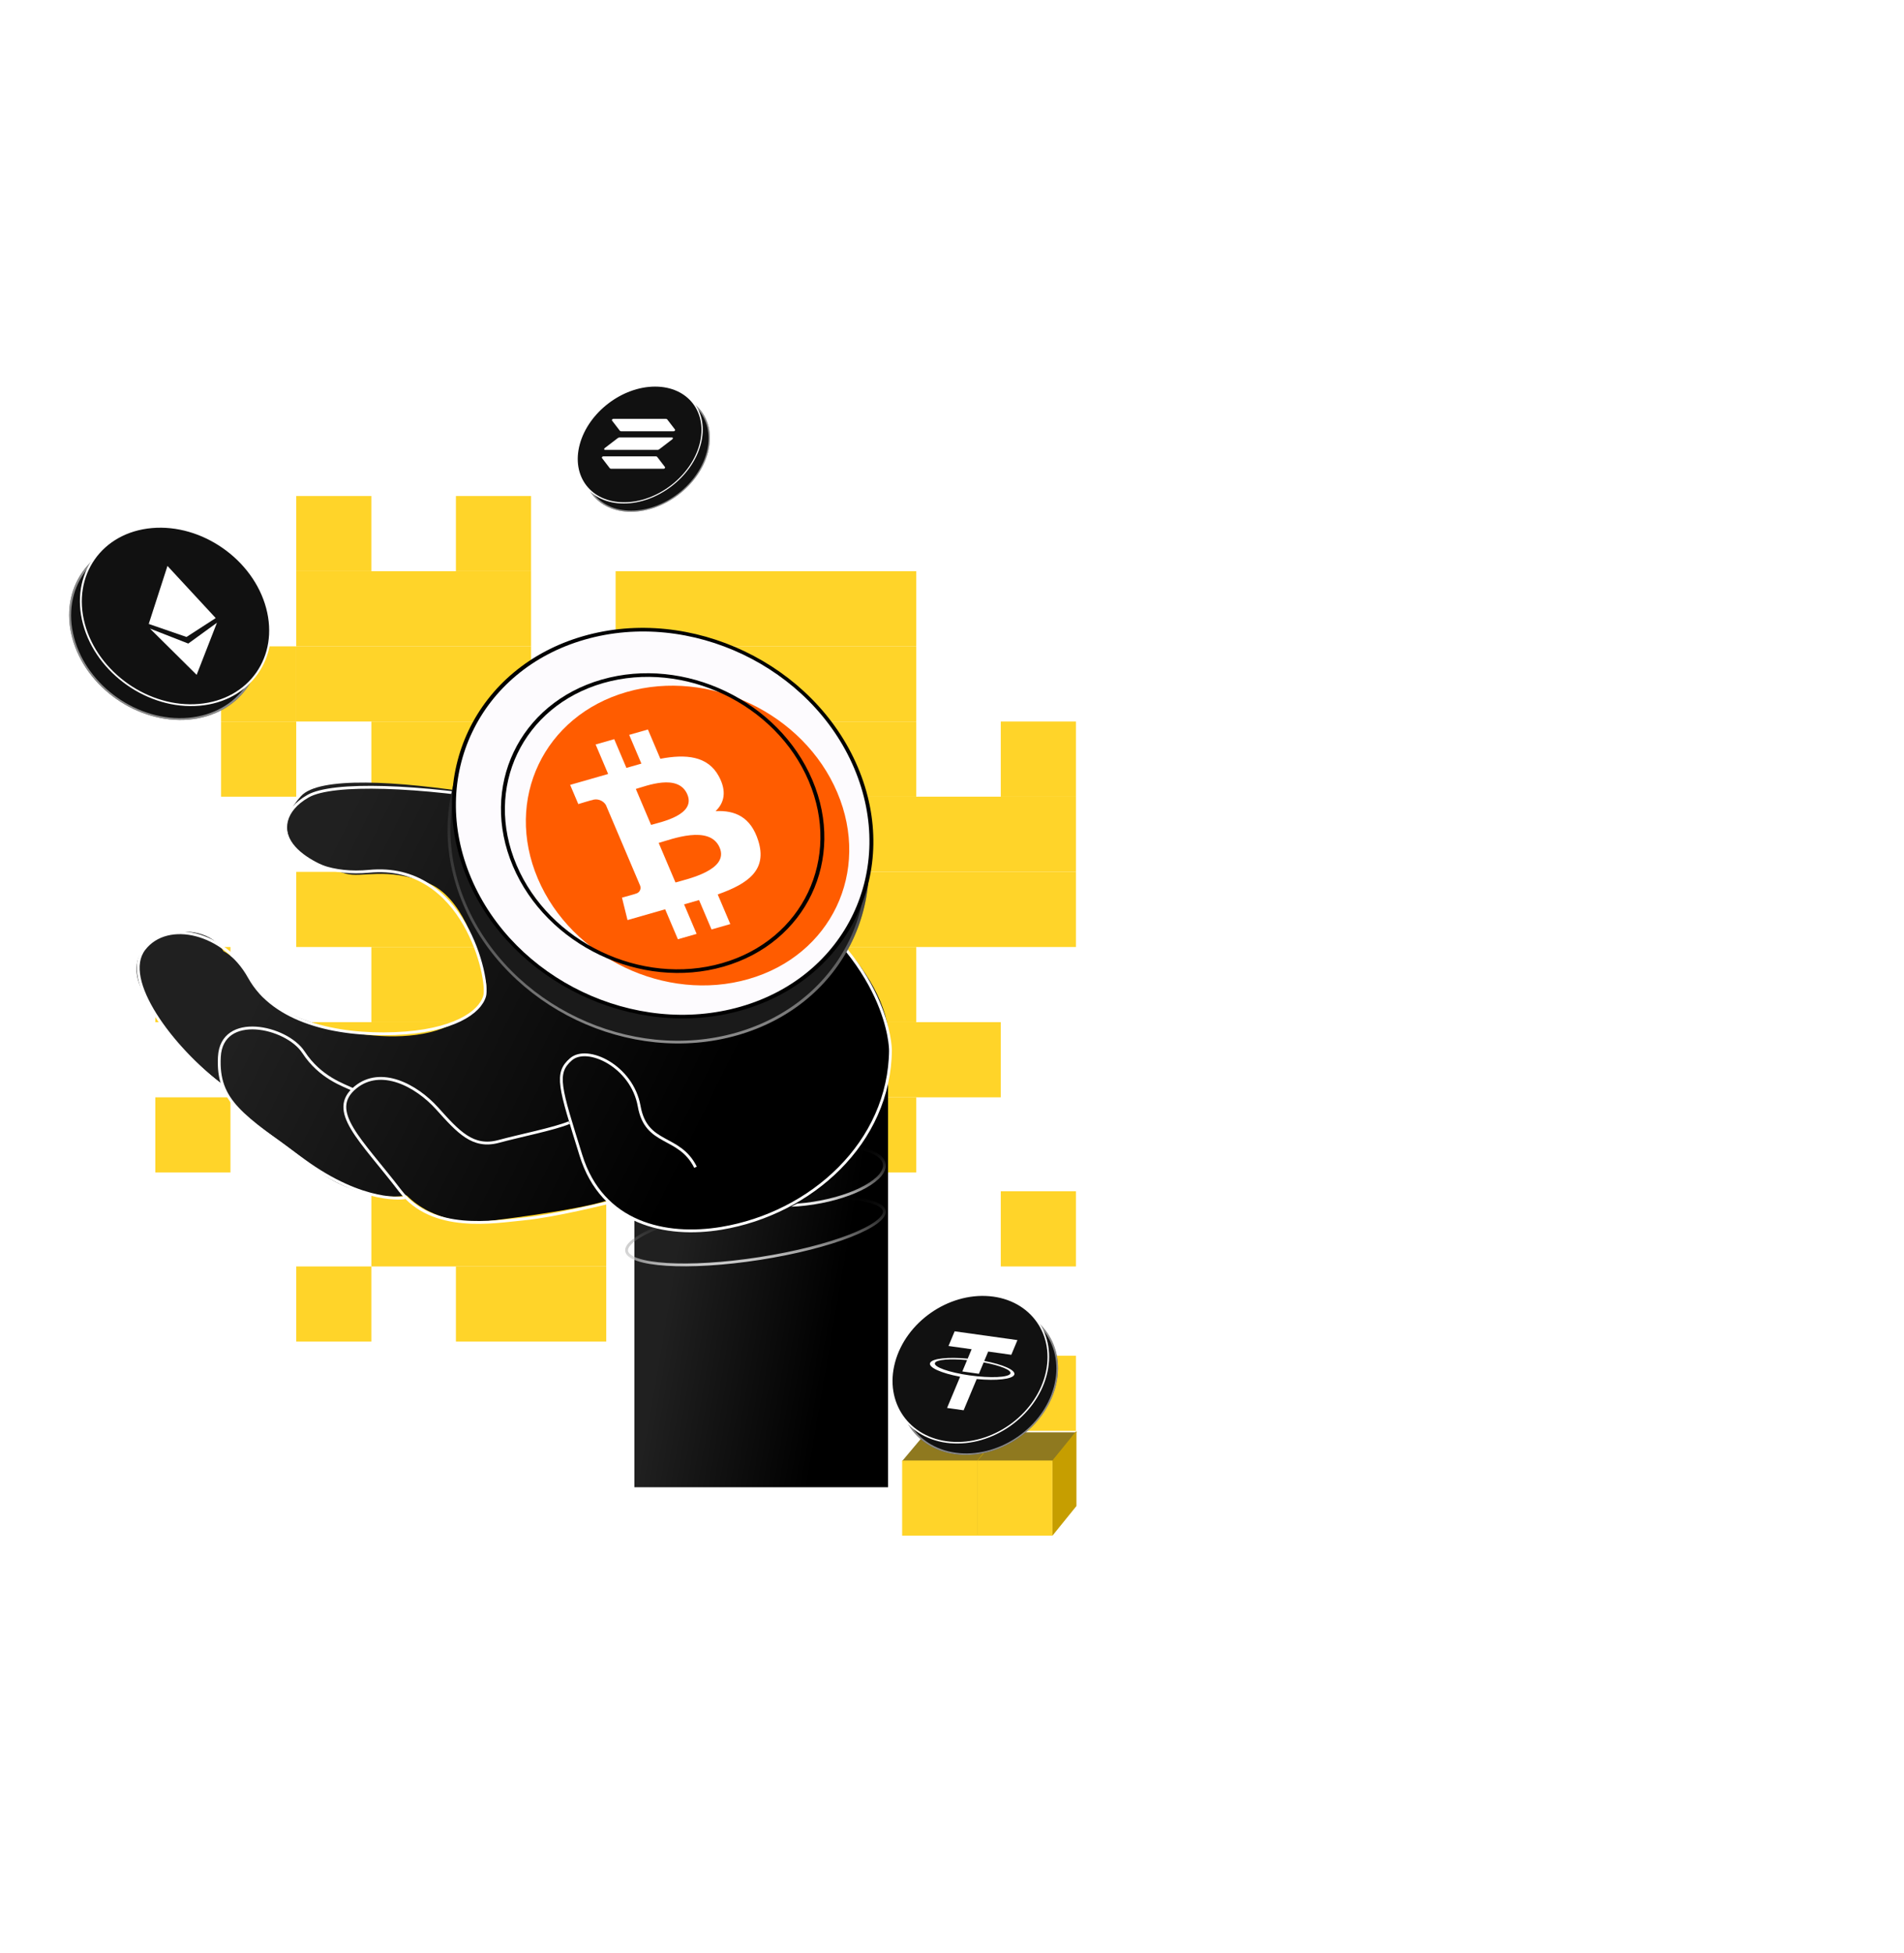 <svg width="313" height="321" viewBox="0 0 313 321" fill="none" xmlns="http://www.w3.org/2000/svg">
<rect x="36.342" y="106.24" width="12.354" height="12.354" fill="#FFD429"/>
<rect x="36.342" y="118.596" width="12.354" height="12.354" fill="#FFD429"/>
<rect x="25.531" y="155.658" width="12.354" height="12.354" fill="#FFD429"/>
<rect x="25.531" y="180.367" width="12.354" height="12.354" fill="#FFD429"/>
<rect x="164.519" y="195.811" width="12.354" height="12.354" fill="#FFD429"/>
<rect x="164.519" y="222.836" width="12.354" height="12.354" fill="#FFD429"/>
<rect x="164.519" y="118.596" width="12.354" height="12.354" fill="#FFD429"/>
<rect x="48.696" y="106.24" width="38.608" height="12.354" fill="#FFD429"/>
<rect x="61.05" y="195.811" width="38.608" height="12.354" fill="#FFD429"/>
<rect x="125.911" y="180.367" width="24.709" height="12.354" fill="#FFD429"/>
<rect x="74.949" y="208.164" width="24.709" height="12.354" fill="#FFD429"/>
<rect x="48.696" y="208.164" width="12.354" height="12.354" fill="#FFD429"/>
<rect x="101.202" y="106.24" width="49.418" height="12.354" fill="#FFD429"/>
<rect x="61.05" y="118.596" width="89.57" height="12.354" fill="#FFD429"/>
<rect x="87.304" y="130.949" width="89.57" height="12.354" fill="#FFD429"/>
<rect x="48.696" y="143.305" width="128.177" height="12.354" fill="#FFD429"/>
<rect x="61.05" y="155.658" width="89.57" height="12.354" fill="#FFD429"/>
<rect x="37.886" y="168.012" width="126.633" height="12.354" fill="#FFD429"/>
<rect x="48.696" y="93.887" width="38.608" height="12.354" fill="#FFD429"/>
<rect x="101.202" y="93.887" width="49.418" height="12.354" fill="#FFD429"/>
<rect x="48.696" y="81.531" width="12.354" height="12.354" fill="#FFD429"/>
<rect x="74.949" y="81.531" width="12.354" height="12.354" fill="#FFD429"/>
<rect width="12.354" height="6.177" transform="matrix(1 0 -0.643 0.766 152.274 235.43)" fill="#8F791F"/>
<rect x="148.304" y="240.062" width="12.354" height="12.354" fill="#FFD429"/>
<rect width="6.271" height="12.354" transform="matrix(0.629 -0.777 0 1 160.658 240.062)" fill="#C69E00"/>
<rect width="12.354" height="6.177" transform="matrix(1 0 -0.643 0.766 164.63 235.43)" fill="#8F791F"/>
<rect x="160.659" y="240.062" width="12.354" height="12.354" fill="#FFD429"/>
<rect width="6.271" height="12.354" transform="matrix(0.629 -0.777 0 1 173.014 240.062)" fill="#C69E00"/>
<circle cx="12.633" cy="12.633" r="12.633" transform="matrix(-0.996 -0.087 -0.259 0.966 176.777 215.789)" fill="#111111"/>
<circle cx="12.633" cy="12.633" r="12.505" transform="matrix(-0.996 -0.087 -0.259 0.966 176.777 215.789)" stroke="white" stroke-opacity="0.5" stroke-width="0.256"/>
<circle cx="12.633" cy="12.633" r="12.505" transform="matrix(-0.996 -0.087 -0.259 0.966 175.318 213.908)" fill="#111111" stroke="white" stroke-width="0.256"/>
<path d="M159.079 223.318L159.726 221.772L155.926 221.239L156.935 218.826L167.258 220.273L166.249 222.686L162.45 222.154L161.803 223.7C164.913 224.283 167.044 225.231 166.737 225.966C166.429 226.702 163.785 226.98 160.559 226.674L158.413 231.806L155.689 231.424L157.835 226.293C154.724 225.71 152.593 224.762 152.901 224.026C153.209 223.291 155.853 223.012 159.079 223.318ZM159.408 226.07C162.833 226.55 165.829 226.415 166.099 225.768C166.334 225.206 164.443 224.445 161.704 223.939L160.922 225.808L158.197 225.426L158.978 223.56C156.176 223.294 153.93 223.472 153.697 224.029C153.427 224.675 155.983 225.59 159.408 226.07Z" fill="white"/>
<circle cx="10.045" cy="10.045" r="10.045" transform="matrix(-1 0 -0.259 0.966 118.958 64.713)" fill="#111111"/>
<circle cx="10.045" cy="10.045" r="9.944" transform="matrix(-1 0 -0.259 0.966 118.958 64.713)" stroke="white" stroke-opacity="0.5" stroke-width="0.203"/>
<circle cx="10.045" cy="10.045" r="9.944" transform="matrix(-1 0 -0.259 0.966 117.792 63.35)" fill="#111111" stroke="white" stroke-width="0.203"/>
<path d="M108.041 75.108C107.992 75.044 107.912 75.008 107.819 75.008H99.169C99.012 75.008 98.883 75.192 98.967 75.299L100.234 76.95C100.283 77.014 100.363 77.05 100.456 77.05H109.105C109.263 77.05 109.392 76.865 109.308 76.759L108.041 75.108Z" fill="white"/>
<path d="M109.692 68.946C109.643 68.882 109.563 68.846 109.47 68.846H100.821C100.663 68.846 100.534 69.03 100.618 69.137L101.885 70.785C101.935 70.85 102.014 70.886 102.108 70.886H110.757C110.915 70.886 111.043 70.701 110.96 70.595L109.692 68.946Z" fill="white"/>
<path d="M101.558 72.007C101.642 71.943 101.741 71.907 101.834 71.907H110.484C110.641 71.907 110.671 72.091 110.53 72.198L108.379 73.847C108.296 73.911 108.197 73.947 108.103 73.947H99.454C99.296 73.947 99.266 73.762 99.407 73.656L101.558 72.007Z" fill="white"/>
<rect x="104.292" y="172.646" width="41.696" height="71.81" fill="url(#paint0_linear_5022_62208)"/>
<path d="M145.369 191.321C145.457 191.887 145.242 192.501 144.719 193.137C144.197 193.774 143.382 194.411 142.327 195.009C140.217 196.204 137.187 197.217 133.739 197.754C130.29 198.291 127.096 198.248 124.723 197.752C123.535 197.503 122.566 197.144 121.874 196.696C121.182 196.249 120.791 195.73 120.703 195.164C120.615 194.598 120.83 193.984 121.353 193.348C121.875 192.711 122.69 192.074 123.745 191.476C125.855 190.281 128.885 189.268 132.333 188.731C135.782 188.194 138.976 188.237 141.349 188.733C142.537 188.982 143.506 189.341 144.198 189.788C144.89 190.236 145.281 190.755 145.369 191.321Z" stroke="url(#paint1_linear_5022_62208)" stroke-width="0.463"/>
<path d="M145.369 199.043C145.408 199.296 145.336 199.58 145.12 199.902C144.903 200.225 144.551 200.569 144.065 200.929C143.094 201.647 141.628 202.393 139.766 203.121C136.045 204.574 130.793 205.935 124.893 206.854C118.993 207.774 113.576 208.075 109.59 207.822C107.594 207.695 105.971 207.431 104.827 207.042C104.255 206.847 103.815 206.626 103.51 206.384C103.207 206.144 103.051 205.895 103.011 205.642C102.972 205.39 103.045 205.105 103.261 204.784C103.478 204.461 103.829 204.116 104.315 203.757C105.286 203.039 106.753 202.292 108.615 201.565C112.335 200.111 117.587 198.75 123.487 197.831C129.387 196.912 134.805 196.611 138.791 196.864C140.786 196.99 142.41 197.255 143.554 197.644C144.126 197.838 144.566 198.06 144.87 198.302C145.174 198.542 145.33 198.791 145.369 199.043Z" stroke="url(#paint2_linear_5022_62208)" stroke-opacity="0.8" stroke-width="0.463"/>
<path d="M145.998 169.078C144.145 157.033 129.01 145.143 114.726 139.352C100.441 133.561 55.347 124.372 49.479 130.858C42.143 138.966 54.112 142.827 56.814 143.599C59.517 144.371 63.377 142.441 70.327 145.143C75.886 147.305 78.563 155.824 79.207 159.814C80.493 161.616 80.983 165.991 72.643 169.08C62.219 172.941 44.46 167.149 42.143 162.516C40.29 158.81 37.768 156.854 36.739 156.339C33.264 150.162 18.979 153.251 23.226 162.516C26.623 169.929 33.65 176.158 36.739 178.346C38.669 183.751 43.302 184.909 51.023 191.472C57.2 196.723 64.15 197.006 66.852 196.491C71.176 200.815 77.405 201.124 79.979 200.738C79.979 200.738 94.521 199.065 100.055 197.263C100.055 197.263 104.456 204.057 118.972 201.895C137.118 199.192 148.314 184.135 145.998 169.078Z" fill="url(#paint3_linear_5022_62208)"/>
<path d="M146.386 172.537C146.28 187.835 133.337 199.446 118.589 201.897C109.401 203.423 98.977 201.107 95.503 189.911C92.028 178.714 91.176 176.416 93.878 174.1C96.58 171.783 103.914 175.258 105.073 181.821C106.232 188.384 111.637 186.454 114.339 191.859" stroke="white" stroke-width="0.463"/>
<path d="M146.382 172.586C146.382 172.586 146.382 158.118 127.08 145.56C107.777 133.002 58.744 126.23 50.637 130.867C42.529 135.504 48.706 144.372 60.675 143.214C76.35 141.697 80.443 161.012 79.671 163.715C78.899 166.417 74.571 169.501 64.919 169.887C55.267 170.273 45.047 167.956 40.984 160.621C36.92 153.285 27.551 150.974 23.69 155.993C19.829 161.012 28.244 172.199 36.352 178.377" stroke="white" stroke-width="0.463"/>
<path d="M100.054 197.65C100.054 197.65 91.174 199.874 86.156 200.352C81.136 200.83 71.099 202.669 65.772 195.721C59.322 187.308 53.725 182.593 58.437 178.734C62.588 175.333 68.396 178.345 71.871 182.206C75.345 186.066 77.741 188.771 81.988 187.612C85.385 186.686 91.126 185.554 93.571 184.525" stroke="white" stroke-width="0.463"/>
<path d="M58.067 179.118C56.523 178.346 52.66 177.192 49.877 172.942C47.093 168.691 36.448 166.376 36.062 173.712C35.675 181.047 39.85 183.363 49.877 190.698C59.903 198.034 66.561 196.877 66.561 196.877" stroke="white" stroke-width="0.463"/>
<g filter="url(#filter0_d_5022_62208)">
<circle cx="33.377" cy="33.377" r="33.377" transform="matrix(0.961 -0.276 0.391 0.921 63.081 111.707)" fill="#1A1A1A"/>
<circle cx="33.377" cy="33.377" r="33.145" transform="matrix(0.961 -0.276 0.391 0.921 63.081 111.707)" stroke="url(#paint4_linear_5022_62208)" stroke-opacity="0.5" stroke-width="0.463"/>
<circle cx="33.377" cy="33.377" r="33.066" transform="matrix(0.961 -0.276 0.391 0.921 63.811 107.594)" fill="#FDFBFE" stroke="black" stroke-width="0.621"/>
<g filter="url(#filter1_i_5022_62208)">
<circle cx="25.615" cy="25.615" r="25.615" transform="matrix(0.961 -0.276 0.391 0.921 74.303 112.594)" fill="#FF5C00"/>
</g>
<circle cx="25.615" cy="25.615" r="25.304" transform="matrix(0.961 -0.276 0.391 0.921 74.303 112.594)" stroke="black" stroke-width="0.621"/>
<g filter="url(#filter2_d_5022_62208)">
<path d="M116.126 119.378C114.292 115.982 110.644 115.713 106.509 116.498L104.466 111.683L101.386 112.566L103.392 117.291C102.581 117.524 101.753 117.761 100.931 117.997L98.925 113.272L95.869 114.148L97.927 118.996L91.68 120.787L93.02 123.943C93.02 123.943 95.278 123.251 95.259 123.301C95.651 123.14 96.11 123.133 96.539 123.281C96.968 123.429 97.334 123.721 97.559 124.095L103.192 137.364C103.242 137.505 103.261 137.65 103.25 137.793C103.238 137.935 103.195 138.071 103.124 138.192C103.056 138.315 102.96 138.421 102.843 138.504C102.725 138.587 102.588 138.646 102.44 138.676C102.495 138.698 100.201 139.319 100.201 139.319L101.113 143.01L107.301 141.235L109.392 146.161L112.472 145.278L110.412 140.425L112.873 139.719L114.923 144.55L118.009 143.666L115.941 138.796C121.016 137.002 124.122 134.733 122.597 129.939C121.372 126.081 118.817 124.934 115.585 125.103C117.018 123.746 117.462 121.864 116.126 119.378ZM116.262 131.105C117.817 134.768 111.084 136.229 108.996 136.828L106.236 130.327C108.327 129.734 114.638 127.279 116.262 131.105ZM110.945 122.355C112.367 125.706 106.724 126.867 104.986 127.365L102.478 121.456C104.216 120.958 109.463 118.864 110.945 122.355Z" fill="white"/>
</g>
</g>
<circle cx="15.27" cy="15.27" r="15.27" transform="matrix(0.996 -0.087 0.259 0.966 7.923 90.106)" fill="#111111"/>
<circle cx="15.27" cy="15.27" r="15.115" transform="matrix(0.996 -0.087 0.259 0.966 7.923 90.106)" stroke="white" stroke-opacity="0.5" stroke-width="0.309"/>
<circle cx="15.27" cy="15.27" r="15.115" transform="matrix(0.996 -0.087 0.259 0.966 9.686 87.828)" fill="#111111" stroke="white" stroke-width="0.309"/>
<g filter="url(#filter3_d_5022_62208)">
<path d="M26.354 91.846L28.334 99.237L23.273 101.38L26.354 91.846ZM26.354 91.846L28.334 99.237L34.285 100.417L26.354 91.846ZM31.15 109.747L29.772 104.604L23.477 102.142L31.15 109.747ZM31.15 109.747L29.772 104.604L34.489 101.178L31.15 109.747Z" fill="white"/>
<path d="M23.273 101.38L28.114 98.418L29.482 103.521L23.273 101.38ZM34.285 100.417L28.114 98.418L29.482 103.521L34.285 100.417Z" fill="white"/>
</g>
<path d="M23.446 40.682C25.102 43.702 28.312 45.75 32 45.75C35.686 45.75 38.894 43.705 40.552 40.687L38.147 38.432L34.197 42.134C32.964 43.291 31.044 43.291 29.811 42.134L25.854 38.425L23.446 40.682Z" fill="white"/>
<path d="M40.554 31.318C38.898 28.298 35.688 26.25 32 26.25C28.314 26.25 25.106 28.296 23.448 31.313L25.854 33.568L29.803 29.866C31.037 28.709 32.956 28.709 34.19 29.866L38.147 33.575L40.554 31.318Z" fill="white"/>
<path d="M28.444 35.996L29.811 37.278C31.044 38.434 32.964 38.434 34.197 37.278L35.556 36.004L34.189 34.722C32.956 33.566 31.037 33.566 29.803 34.722L28.444 35.996Z" fill="white"/>
<path d="M22.292 35.086C22.264 35.387 22.25 35.692 22.25 36C22.25 36.306 22.264 36.609 22.292 36.908L23.264 35.996L22.292 35.086Z" fill="white"/>
<path d="M41.708 36.914C41.736 36.613 41.75 36.308 41.75 36C41.75 35.694 41.736 35.391 41.708 35.092L40.736 36.004L41.708 36.914Z" fill="white"/>
<path d="M47.541 35.77C47.541 34.668 47.765 33.709 48.211 32.892C48.667 32.075 49.285 31.453 50.064 31.025C50.843 30.588 51.703 30.369 52.643 30.369C53.584 30.369 54.438 30.588 55.208 31.025C55.987 31.453 56.605 32.075 57.06 32.892C57.517 33.709 57.745 34.668 57.745 35.77C57.745 36.882 57.517 37.846 57.06 38.663C56.605 39.48 55.987 40.107 55.208 40.544C54.438 40.971 53.584 41.185 52.643 41.185C51.693 41.185 50.828 40.971 50.05 40.544C49.28 40.107 48.667 39.48 48.211 38.663C47.765 37.846 47.541 36.882 47.541 35.77ZM50.121 35.77C50.121 36.407 50.225 36.967 50.434 37.452C50.653 37.936 50.952 38.312 51.332 38.578C51.712 38.834 52.149 38.962 52.643 38.962C53.137 38.962 53.574 38.834 53.954 38.578C54.343 38.312 54.643 37.936 54.852 37.452C55.07 36.967 55.179 36.407 55.179 35.77C55.179 35.143 55.07 34.592 54.852 34.117C54.643 33.633 54.343 33.262 53.954 33.006C53.574 32.74 53.137 32.607 52.643 32.607C52.149 32.607 51.712 32.74 51.332 33.006C50.952 33.262 50.653 33.633 50.434 34.117C50.225 34.592 50.121 35.143 50.121 35.77ZM61.834 30.569L66.565 36.896V30.569H68.788V41H66.836L62.105 34.659V41H59.882V30.569H61.834ZM70.919 35.77C70.919 34.668 71.142 33.709 71.589 32.892C72.045 32.075 72.662 31.453 73.442 31.025C74.221 30.588 75.08 30.369 76.021 30.369C76.961 30.369 77.816 30.588 78.586 31.025C79.365 31.453 79.982 32.075 80.438 32.892C80.894 33.709 81.122 34.668 81.122 35.77C81.122 36.882 80.894 37.846 80.438 38.663C79.982 39.48 79.365 40.107 78.586 40.544C77.816 40.971 76.961 41.185 76.021 41.185C75.071 41.185 74.206 40.971 73.427 40.544C72.658 40.107 72.045 39.48 71.589 38.663C71.142 37.846 70.919 36.882 70.919 35.77ZM73.499 35.77C73.499 36.407 73.603 36.967 73.812 37.452C74.031 37.936 74.33 38.312 74.71 38.578C75.09 38.834 75.527 38.962 76.021 38.962C76.515 38.962 76.952 38.834 77.332 38.578C77.721 38.312 78.02 37.936 78.23 37.452C78.448 36.967 78.557 36.407 78.557 35.77C78.557 35.143 78.448 34.592 78.23 34.117C78.02 33.633 77.721 33.262 77.332 33.006C76.952 32.74 76.515 32.607 76.021 32.607C75.527 32.607 75.09 32.74 74.71 33.006C74.33 33.262 74.031 33.633 73.812 34.117C73.603 34.592 73.499 35.143 73.499 35.77ZM85.212 30.569L89.943 36.896V30.569H92.166V41H90.214L85.483 34.659V41H83.26V30.569H85.212ZM104.087 30.569L100.439 35.628L104.272 41H101.265L98.943 37.608L96.577 41H93.784L97.617 35.685L93.969 30.569H96.948L99.099 33.704L101.28 30.569H104.087Z" fill="white"/>
<defs>
<filter id="filter0_d_5022_62208" x="44.064" y="72.267" width="134.496" height="121.479" filterUnits="userSpaceOnUse" color-interpolation-filters="sRGB">
<feFlood flood-opacity="0" result="BackgroundImageFix"/>
<feColorMatrix in="SourceAlpha" type="matrix" values="0 0 0 0 0 0 0 0 0 0 0 0 0 0 0 0 0 0 127 0" result="hardAlpha"/>
<feOffset dy="6.177"/>
<feGaussianBlur stdDeviation="9.266"/>
<feComposite in2="hardAlpha" operator="out"/>
<feColorMatrix type="matrix" values="0 0 0 0 0 0 0 0 0 0 0 0 0 0 0 0 0 0 0.25 0"/>
<feBlend mode="normal" in2="BackgroundImageFix" result="effect1_dropShadow_5022_62208"/>
<feBlend mode="normal" in="SourceGraphic" in2="effect1_dropShadow_5022_62208" result="shape"/>
</filter>
<filter id="filter1_i_5022_62208" x="82.348" y="104.492" width="53.172" height="49.238" filterUnits="userSpaceOnUse" color-interpolation-filters="sRGB">
<feFlood flood-opacity="0" result="BackgroundImageFix"/>
<feBlend mode="normal" in="SourceGraphic" in2="BackgroundImageFix" result="shape"/>
<feColorMatrix in="SourceAlpha" type="matrix" values="0 0 0 0 0 0 0 0 0 0 0 0 0 0 0 0 0 0 127 0" result="hardAlpha"/>
<feOffset dx="4.092" dy="2.046"/>
<feComposite in2="hardAlpha" operator="arithmetic" k2="-1" k3="1"/>
<feColorMatrix type="matrix" values="0 0 0 0 0 0 0 0 0 0 0 0 0 0 0 0 0 0 1 0"/>
<feBlend mode="normal" in2="shape" result="effect1_innerShadow_5022_62208"/>
</filter>
<filter id="filter2_d_5022_62208" x="91.68" y="111.684" width="33.352" height="36.524" filterUnits="userSpaceOnUse" color-interpolation-filters="sRGB">
<feFlood flood-opacity="0" result="BackgroundImageFix"/>
<feColorMatrix in="SourceAlpha" type="matrix" values="0 0 0 0 0 0 0 0 0 0 0 0 0 0 0 0 0 0 127 0" result="hardAlpha"/>
<feOffset dx="2.046" dy="2.046"/>
<feComposite in2="hardAlpha" operator="out"/>
<feColorMatrix type="matrix" values="0 0 0 0 0 0 0 0 0 0 0 0 0 0 0 0 0 0 1 0"/>
<feBlend mode="normal" in2="BackgroundImageFix" result="effect1_dropShadow_5022_62208"/>
<feBlend mode="normal" in="SourceGraphic" in2="effect1_dropShadow_5022_62208" result="shape"/>
</filter>
<filter id="filter3_d_5022_62208" x="23.273" y="91.846" width="12.393" height="19.078" filterUnits="userSpaceOnUse" color-interpolation-filters="sRGB">
<feFlood flood-opacity="0" result="BackgroundImageFix"/>
<feColorMatrix in="SourceAlpha" type="matrix" values="0 0 0 0 0 0 0 0 0 0 0 0 0 0 0 0 0 0 127 0" result="hardAlpha"/>
<feOffset dx="1.177" dy="1.177"/>
<feComposite in2="hardAlpha" operator="out"/>
<feColorMatrix type="matrix" values="0 0 0 0 0 0 0 0 0 0 0 0 0 0 0 0 0 0 1 0"/>
<feBlend mode="normal" in2="BackgroundImageFix" result="effect1_dropShadow_5022_62208"/>
<feBlend mode="normal" in="SourceGraphic" in2="effect1_dropShadow_5022_62208" result="shape"/>
</filter>
<linearGradient id="paint0_linear_5022_62208" x1="136.526" y1="223.063" x2="108.867" y2="218.34" gradientUnits="userSpaceOnUse">
<stop/>
<stop offset="1" stop-color="#202020"/>
</linearGradient>
<linearGradient id="paint1_linear_5022_62208" x1="134.881" y1="198.115" x2="134.538" y2="188.561" gradientUnits="userSpaceOnUse">
<stop stop-color="white"/>
<stop offset="1" stop-color="#111111" stop-opacity="0"/>
</linearGradient>
<linearGradient id="paint2_linear_5022_62208" x1="126.781" y1="207.099" x2="125.969" y2="197.529" gradientUnits="userSpaceOnUse">
<stop stop-color="white"/>
<stop offset="1" stop-color="#111111" stop-opacity="0"/>
</linearGradient>
<linearGradient id="paint3_linear_5022_62208" x1="118.191" y1="180.367" x2="50.242" y2="146.778" gradientUnits="userSpaceOnUse">
<stop/>
<stop offset="1" stop-color="#202020"/>
</linearGradient>
<linearGradient id="paint4_linear_5022_62208" x1="36.193" y1="68.845" x2="55.437" y2="7.947" gradientUnits="userSpaceOnUse">
<stop stop-color="white"/>
<stop offset="1" stop-color="#111111" stop-opacity="0"/>
</linearGradient>
</defs>
</svg>

